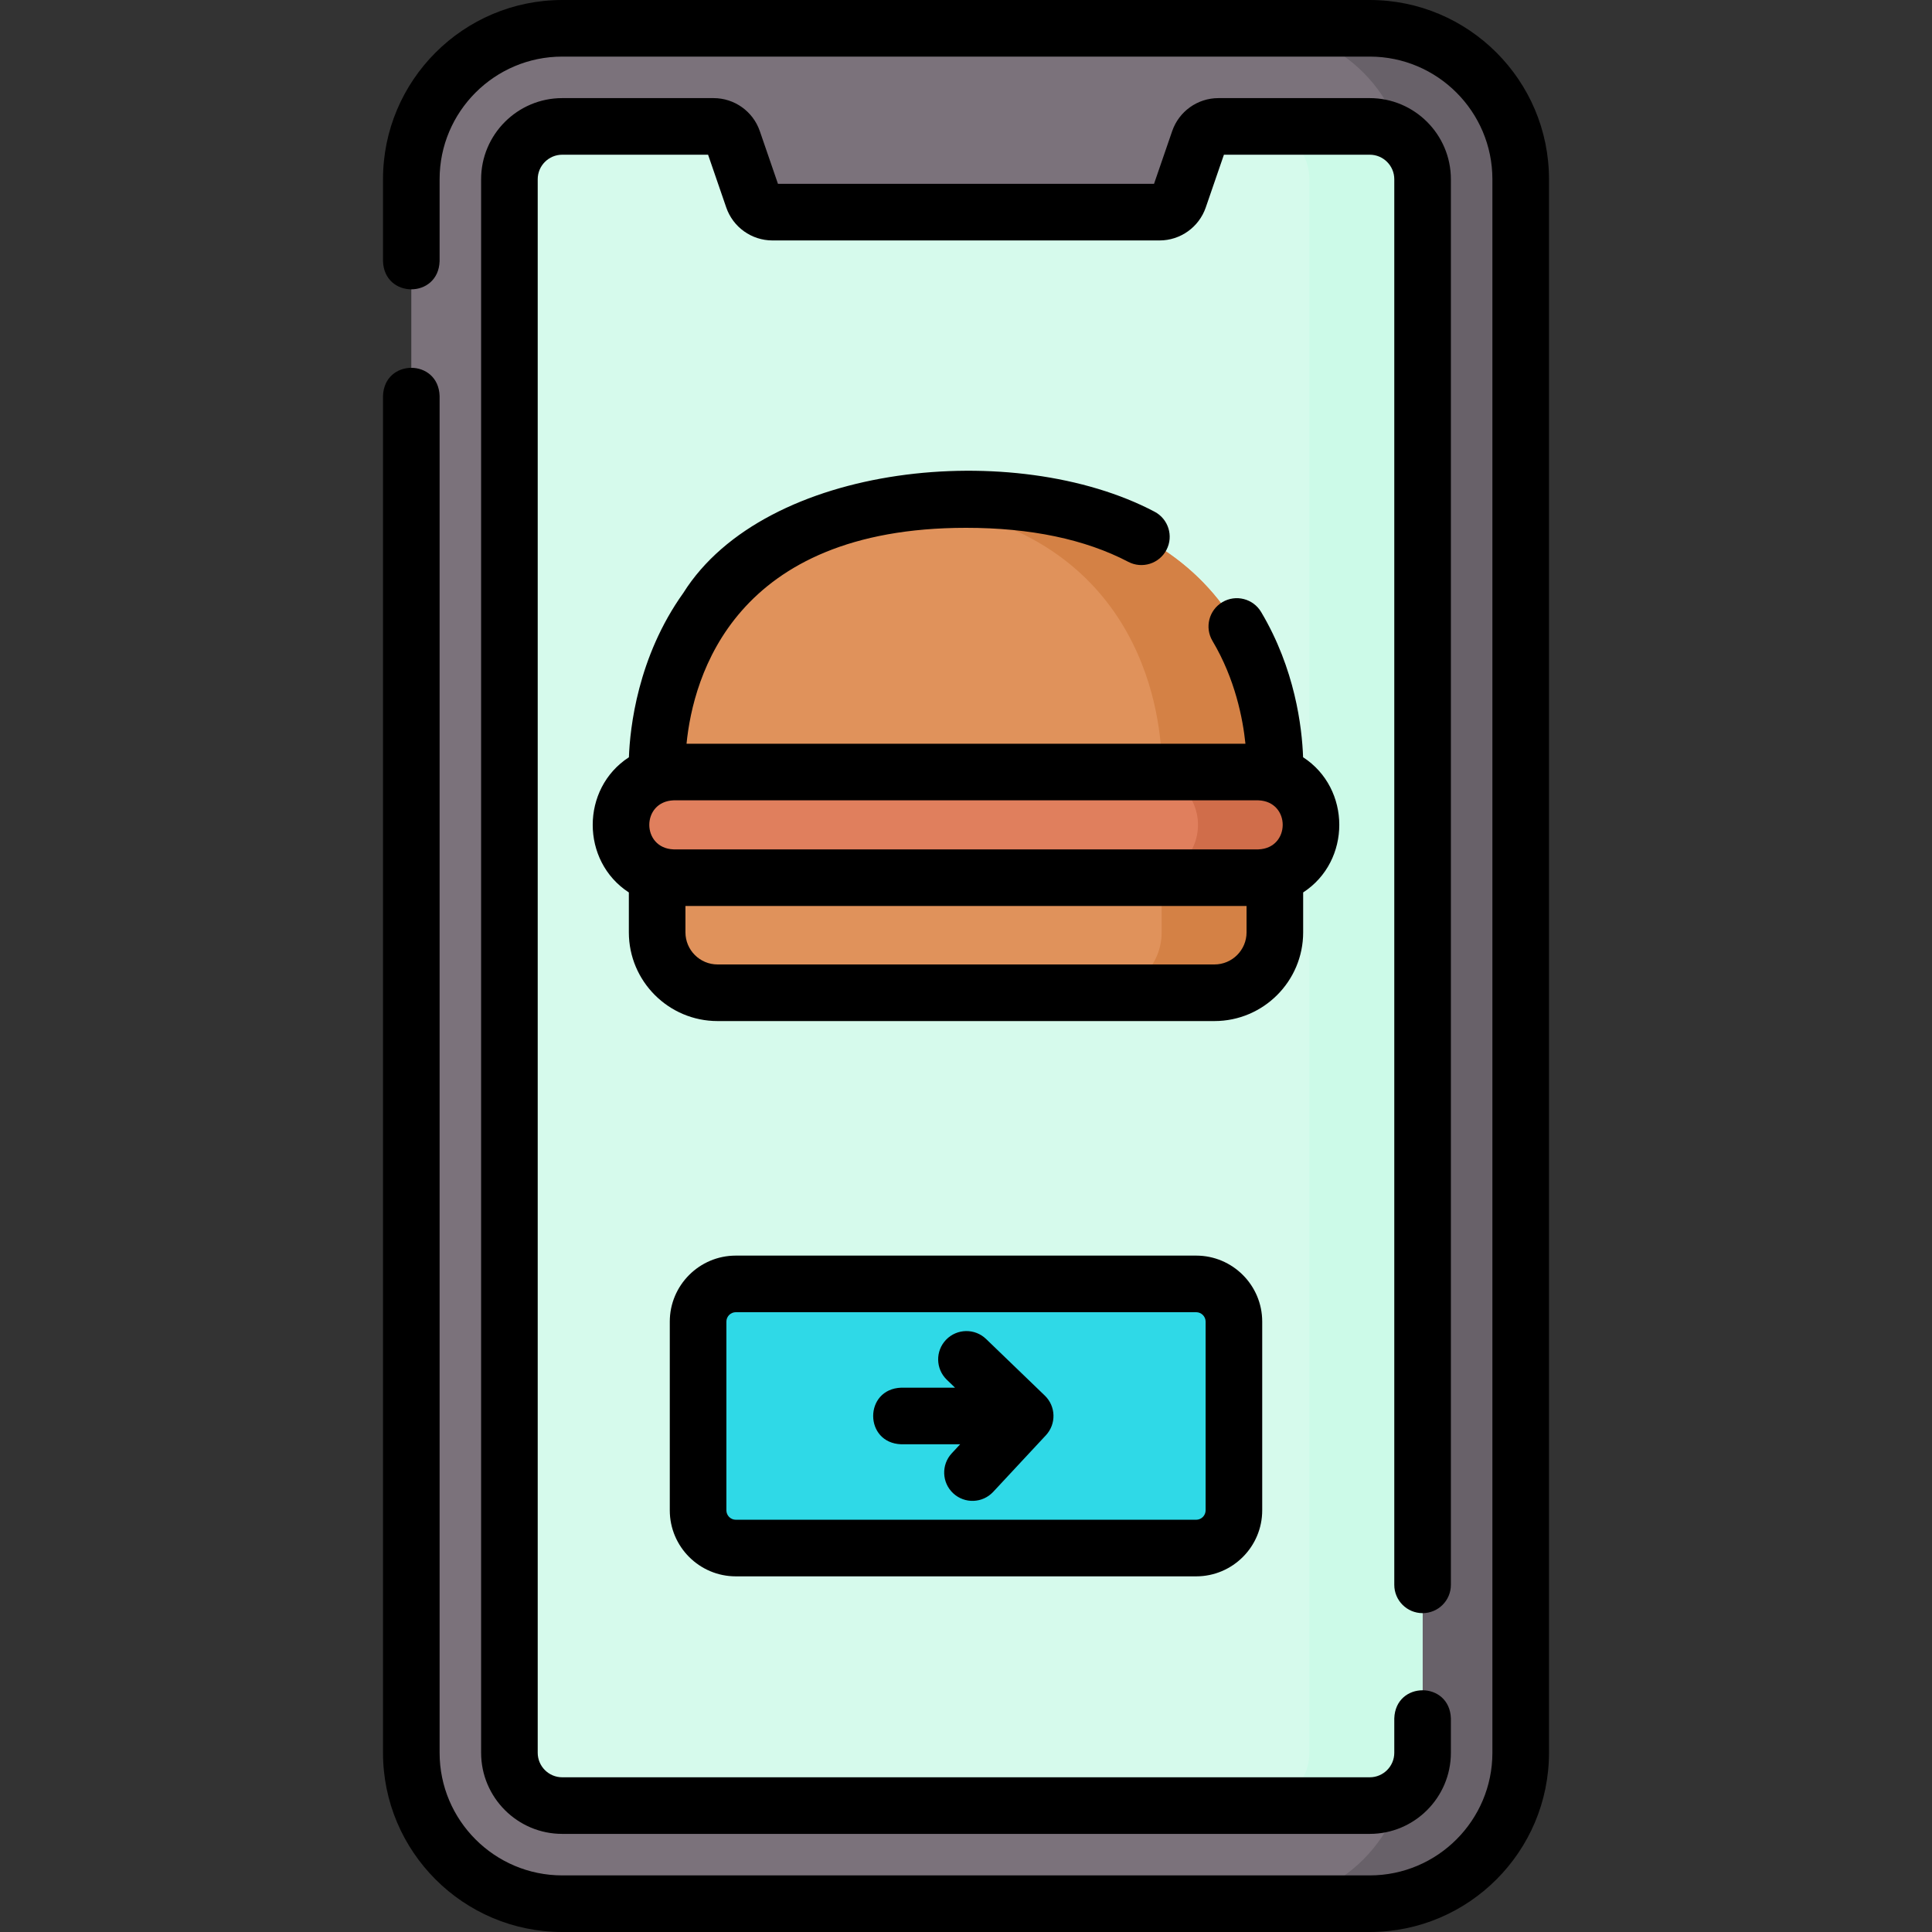 <svg id="Layer_1" enable-background="new 0 0 512 512" height="512" viewBox="0 0 512 512" width="512" xmlns="http://www.w3.org/2000/svg"><rect x="0" y="0" width="512" height="512" fill="#333333" stroke="none"/><g><path d="m363 504.5h-214c-22.091 0-40-17.909-40-40v-417c0-22.091 17.909-40 40-40h214c22.091 0 40 17.909 40 40v417c0 22.091-17.909 40-40 40z" fill="#7b727b"/><path d="m363 7.5h-30c22.091 0 40 17.909 40 40v417c0 22.091-17.909 40-40 40h30c22.091 0 40-17.909 40-40v-417c0-22.091-17.909-40-40-40z" fill="#686169"/><path d="m377 47.5v417c0 7.732-6.268 14-14 14h-214c-7.732 0-14-6.268-14-14v-417c0-7.732 6.268-14 14-14h40.104c2.331 0 4.405 1.48 5.164 3.684l5.284 15.353c.759 2.204 2.833 3.684 5.164 3.684h102.568c2.331 0 4.405-1.48 5.164-3.684l5.284-15.353c.759-2.204 2.833-3.684 5.164-3.684h40.104c7.732 0 14 6.268 14 14z" fill="#d6faec"/><g><path d="m363 33.5h-30c7.732 0 14 6.268 14 14v417c0 7.732-6.268 14-14 14h30c7.732 0 14-6.268 14-14v-417c0-7.732-6.268-14-14-14z" fill="#ccfae8"/></g><path d="m321.84 263.089h-131.68c-8.842 0-16.01-7.168-16.01-16.01v-11.273c0-1.773 1.437-3.21 3.21-3.21h157.28c1.773 0 3.21 1.437 3.21 3.21v11.273c0 8.842-7.168 16.01-16.01 16.01z" fill="#e0925b"/><path d="m334.64 232.596h-30c1.773 0 3.21 1.437 3.21 3.21v11.273c0 8.842-7.168 16.01-16.01 16.01h30c8.842 0 16.01-7.168 16.01-16.01v-11.273c0-1.773-1.438-3.21-3.21-3.21z" fill="#d48145"/><path d="m334.644 204.596h-157.288c-1.814 0-3.266-1.497-3.209-3.31.444-14.159 7.001-68.91 81.852-68.91s81.408 54.752 81.852 68.91c.058 1.814-1.393 3.31-3.207 3.31z" fill="#e0925b"/><path d="m256 132.376c-5.344 0-10.329.288-15 .811 60.745 6.809 66.44 54.951 66.852 68.099.057 1.813-1.395 3.31-3.209 3.31h30c1.814 0 3.266-1.497 3.209-3.31-.444-14.158-7-68.91-81.852-68.91z" fill="#d48145"/><path d="m333.479 232.596h-154.958c-7.732 0-14-6.268-14-14 0-7.732 6.268-14 14-14h154.958c7.732 0 14 6.268 14 14 0 7.732-6.268 14-14 14z" fill="#e07f5d"/><path d="m333.479 204.596h-30c7.732 0 14 6.268 14 14s-6.268 14-14 14h30c7.732 0 14-6.268 14-14s-6.268-14-14-14z" fill="#d06d4a"/><path d="m317 410.249h-122c-5.523 0-10-4.477-10-10v-50c0-5.523 4.477-10 10-10h122c5.523 0 10 4.477 10 10v50c0 5.523-4.477 10-10 10z" fill="#2fd9e7"/><g><path d="m363 0h-214c-26.191 0-47.5 21.309-47.5 47.5v21.731c.344 9.931 14.659 9.923 15 0v-21.731c0-17.92 14.58-32.5 32.5-32.5h214c17.921 0 32.5 14.58 32.5 32.5v417c0 17.92-14.579 32.5-32.5 32.5h-214c-17.92 0-32.5-14.58-32.5-32.5v-359.577c-.344-9.931-14.659-9.923-15 0v359.577c0 26.191 21.309 47.5 47.5 47.5h214c26.191 0 47.5-21.309 47.5-47.5v-417c0-26.191-21.309-47.5-47.5-47.5z"/><path d="m377 427.5c4.143 0 7.5-3.358 7.5-7.5v-372.5c0-11.855-9.645-21.5-21.5-21.5h-40.104c-5.533 0-10.458 3.515-12.256 8.743l-4.811 13.978h-99.66l-4.811-13.978c-1.8-5.229-6.725-8.743-12.256-8.743h-40.102c-11.855 0-21.5 9.645-21.5 21.5v417c0 11.855 9.645 21.5 21.5 21.5h214c11.855 0 21.5-9.645 21.5-21.5v-9.115c-.344-9.931-14.66-9.923-15 0v9.115c0 3.584-2.916 6.5-6.5 6.5h-214c-3.584 0-6.5-2.916-6.5-6.5v-417c0-3.584 2.916-6.5 6.5-6.5h38.649l4.811 13.977c1.799 5.23 6.724 8.744 12.255 8.744h102.568c5.53 0 10.455-3.514 12.256-8.743l4.812-13.978h38.649c3.584 0 6.5 2.916 6.5 6.5v372.5c0 4.142 3.357 7.5 7.5 7.5z"/><path d="m345.35 247.08v-10.574c12.777-8.307 12.762-27.539-.017-35.828-.292-8.048-2.148-23.41-11.121-38.49-2.117-3.56-6.722-4.728-10.28-2.61-3.56 2.118-4.729 6.721-2.61 10.28 6.019 10.114 8.055 20.65 8.731 27.24h-148.117c1.77-17.831 12.665-57.22 74.064-57.22 17.103 0 31.571 3.032 43.004 9.013 3.671 1.921 8.203.501 10.122-3.169 1.92-3.67.501-8.202-3.169-10.122-36.822-19.406-103.124-13.11-124.887 21.562-12.115 16.945-14.121 35.81-14.405 43.518-12.783 8.296-12.785 27.527-.014 35.827v10.574c0 12.963 10.546 23.51 23.51 23.51h131.68c12.962-.002 23.509-10.548 23.509-23.511zm-11.871-34.984c8.605.306 8.599 12.697 0 13h-154.958c-8.605-.306-8.599-12.697 0-13zm-3.129 34.984c0 4.692-3.817 8.51-8.51 8.51h-131.68c-4.692 0-8.51-3.817-8.51-8.51v-6.983h148.7z"/><path d="m195 332.749c-9.649 0-17.5 7.851-17.5 17.5v50c0 9.649 7.851 17.5 17.5 17.5h122c9.649 0 17.5-7.851 17.5-17.5v-50c0-9.649-7.851-17.5-17.5-17.5zm124.5 17.5v50c0 1.378-1.121 2.5-2.5 2.5h-122c-1.378 0-2.5-1.122-2.5-2.5v-50c0-1.378 1.122-2.5 2.5-2.5h122c1.379 0 2.5 1.121 2.5 2.5z"/><path d="m261.325 354.848c-2.983-2.874-7.73-2.787-10.605.196-2.874 2.982-2.787 7.73.196 10.605l2.178 2.1h-14.248c-9.931.344-9.923 14.659 0 15h15.607l-2.224 2.389c-2.822 3.032-2.653 7.777.378 10.6 3.025 2.818 7.772 2.657 10.6-.378l13.966-15c2.788-2.995 2.661-7.671-.284-10.511z"/></g></g></svg>